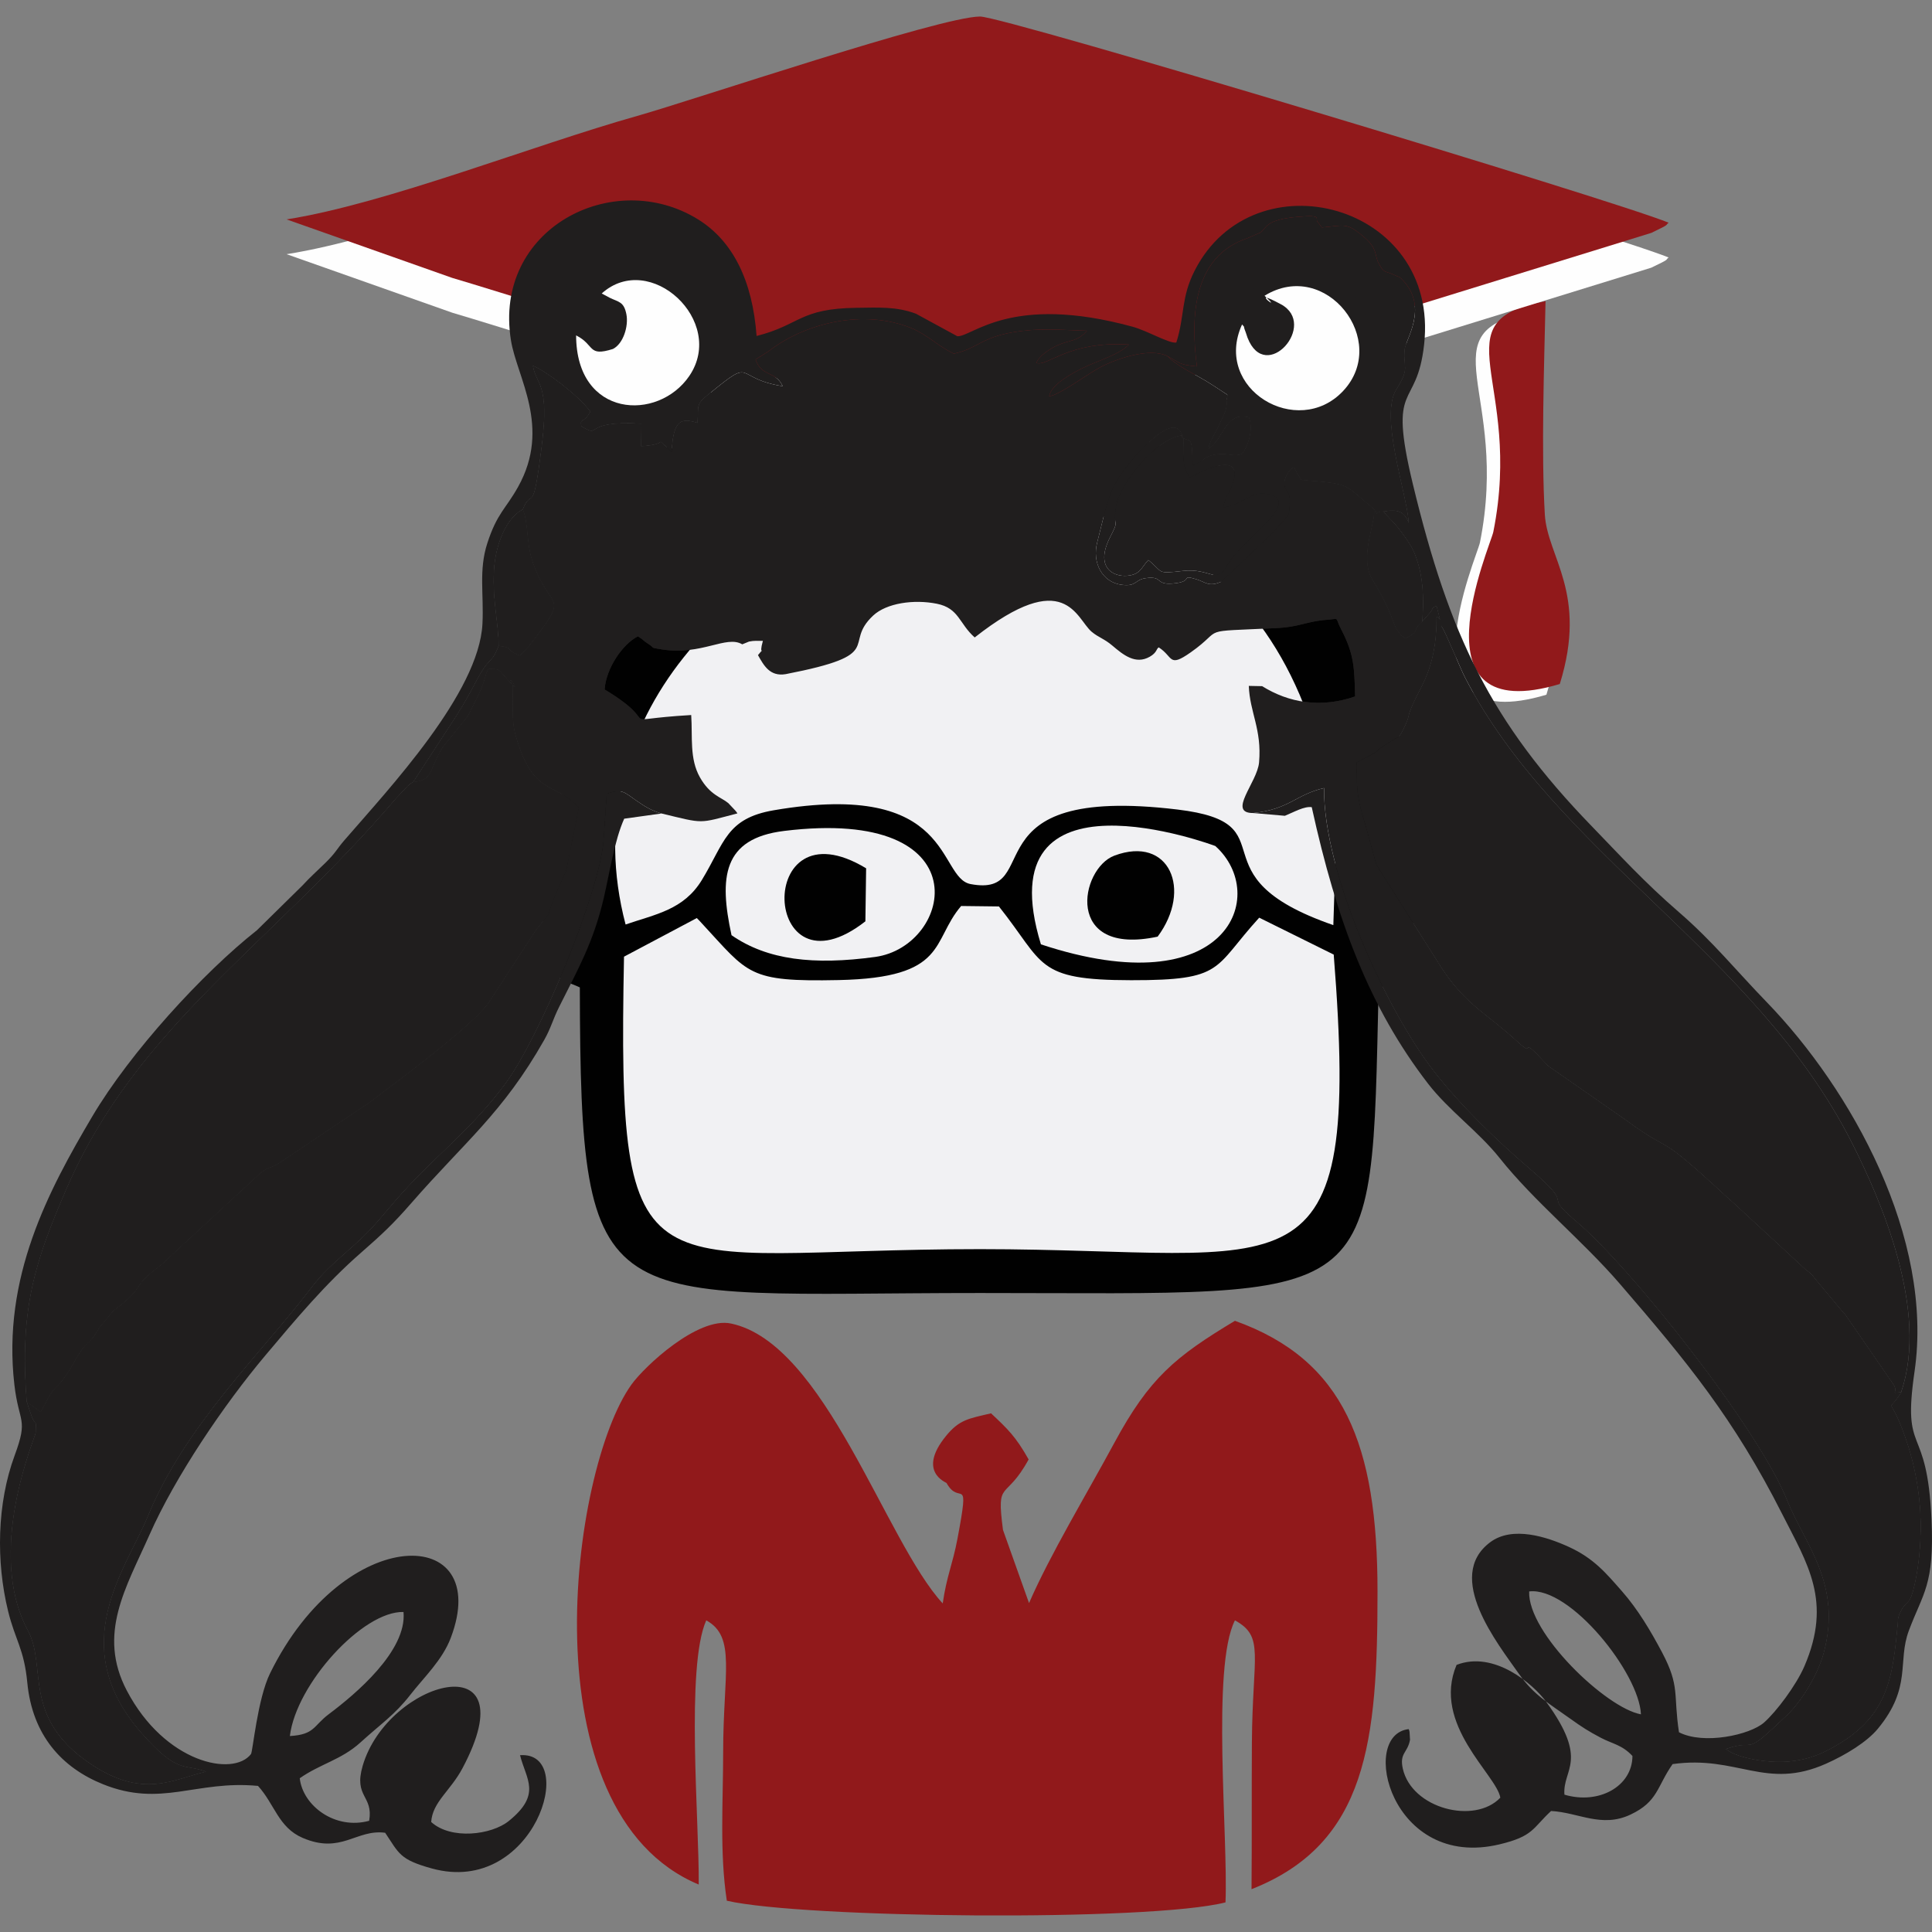 <?xml version="1.0" encoding="UTF-8"?>
<!DOCTYPE svg PUBLIC "-//W3C//DTD SVG 1.1//EN" "http://www.w3.org/Graphics/SVG/1.1/DTD/svg11.dtd">
<!-- Creator: CorelDRAW 2017 -->
<svg xmlns="http://www.w3.org/2000/svg" xml:space="preserve" width="200mm" height="200mm" version="1.1" style="shape-rendering:geometricPrecision; text-rendering:geometricPrecision; image-rendering:optimizeQuality; fill-rule:evenodd; clip-rule:evenodd"
viewBox="0 0 20000 20000"
 xmlns:xlink="http://www.w3.org/1999/xlink">
 <rect x="0" y="0" width="20000" height="20000" fill="#808080" stroke="none"/>
 <defs>
  <style type="text/css">
   <![CDATA[
    .fil5 {fill:#FEFEFE}
    .fil2 {fill:#FEFEFE}
    .fil4 {fill:#201E1E}
    .fil0 {fill:#010101}
    .fil1 {fill:#91191B}
    .fil3 {fill:#91191B}
    .fil6 {fill:#F1F1F3}
   ]]>
  </style>
 </defs>
 <g id="Capa_x0020_1">
  <path class="fil0" d="M5458.53 9051.65c202.09,221.43 157.43,971.3 381.61,1101.45 17.59,10.22 133.39,53.41 162.23,68.51 7.92,3495.08 200.02,3163.36 4142.95,3163.64 4176.8,0.3 4047.23,206.78 4126.38,-3163.64l332.33 -71.97c-223.79,-503.7 178.49,-529.63 165.36,-1282.42l-884.62 -3847.02c-878,192.4 -3344.4,-1091.29 -3944.87,-1087.13 -534.73,3.71 -2236.52,884.95 -3036.45,697.98l-1103.62 3068.59c2.27,769.32 190.82,1061.45 -341.3,1352.01z"/>
  <path class="fil1" d="M7233.23 19508.85c6.45,-645.33 -136.44,-2256.5 77.87,-2735.04 311.94,170.79 175.03,548.25 175.09,1364 0.03,509.54 -38.15,1037.9 37.81,1538.5 786,181.02 4372.09,218.33 5162.27,17.18 28.53,-680.45 -147.27,-2437.84 97.79,-2919.63 309.45,170.52 181.32,353.86 175.47,1266.16 -3.21,505.69 0.72,1011.14 -3.74,1516.89 1201.77,-473.48 1304.22,-1537.87 1304.22,-3080.58 0,-1518.2 -343.52,-2398.22 -1475.95,-2803.36 -618.12,371.12 -886.4,592.99 -1247.48,1261.67 -290.28,537.58 -665.68,1157.8 -884.04,1660.54l-269.64 -757.19c-70.81,-538.28 22.91,-286.15 265.34,-729.82 -134.16,-238.66 -217.55,-316.04 -388.89,-477.38 -235.07,54.99 -329.34,65.88 -467.25,235.39 -300.77,369.73 2.41,478.86 6.23,485.75 139.96,251.41 244.38,-121.67 113.64,575.29 -50.31,268.25 -110.95,381.42 -153.06,671.45 -593.26,-642.14 -1217.12,-2694.79 -2193.13,-2897.8 -342.89,-71.33 -893.57,443.26 -1029.68,633.08 -630.58,879.52 -1098.52,4423.05 697.13,5174.9z"/>
  <path class="fil2" d="M16008.39 7191.67c292.55,-941.13 -128.98,-1312.36 -154.91,-1754.92 -38.01,-648.01 -6.98,-1544.82 7.42,-2208.48 -1119.82,203.48 -225.97,814.81 -540.63,2388.33 -28.89,144.53 -869.16,2041.1 688.12,1575.07z"/>
  <path class="fil3" d="M16146.91 7080.86c292.55,-941.14 -128.99,-1312.36 -154.92,-1754.92 -38.01,-648.01 -6.98,-1544.82 7.43,-2208.48 -1119.83,203.48 -225.98,814.81 -540.63,2388.33 -28.9,144.53 -869.17,2041.09 688.12,1575.07z"/>
  <path class="fil4" d="M5412.78 5273.34c61.48,158.65 32.48,346.26 103.39,549.9 184.1,528.65 403.46,289.83 -39.87,864.52l-94.9 99.35c-169.13,-64.72 -48.21,-80.89 -219.04,-101.08 -77.19,203.02 -89.4,89.84 -240.1,381.22 -66.08,127.78 -122.11,221.87 -198.54,345.57l-445.79 683.35c180.4,-18.19 169.98,-98.29 255.92,-274.03 32.45,-66.34 51.44,-91.26 95.37,-144.77l212.46 -262.61c30.25,-54.53 56.94,-112.92 84.81,-168.56 30.05,-60.02 49.47,-96.48 78.74,-180.26 26.73,-76.51 22.55,-99.18 52.5,-144.27 130.01,13.79 79.25,-16.71 212.12,131.12 159.89,177.9 -54.99,-140.9 39.49,48.87 0,180.05 -12.55,363.09 24.54,496.71 181.86,655.22 401.53,481.62 658.39,761.95l-130.06 648.54c-31.8,71.86 -78.68,176.65 -109.43,248.54 -136.13,318.37 9.22,97.9 -193.56,356.98 -4.33,5.53 -10.92,13.81 -15.06,19.43l-496.51 763.1c-208.86,262.34 -916.27,782.5 -1221.96,1014.92l-881.88 591.93c-140.09,100.52 -141.85,61.51 -233.57,127.97 -5.54,4.02 -13.34,11.07 -18.67,15.38 -5.4,4.38 -12.59,12.23 -17.89,16.83l-912.88 844.75c-51.06,50.84 -61.9,61.67 -117.11,103.81 -308.08,235.13 -112.63,186.09 -473.22,459.95l-141.29 171.12c-98.95,166.46 -95.44,121.08 -177.96,221.71l-54.98 83.53c-3.89,6.78 -8.29,16.5 -12.15,23.42 -20.97,37.57 -46.3,81.77 -67.31,114.44 -160.14,248.99 -123.27,96.46 -268.35,380.38 -3.66,7.17 -20.98,40.35 -27.47,50.41l-143.52 -107.89c15.2,44.65 34.45,107.42 49.32,146.2 50.31,131.23 48.2,11.11 43.71,175.15 -1.24,45.19 -524.14,1225.01 -80.25,2049.02 199.97,371.22 -65.79,889.05 632.73,1368.83 554.04,380.54 870.07,168.72 1208.2,91.06 -230.91,-83.87 -286.79,28.69 -657.48,-388.03 -813.35,-914.33 -169.08,-1707.43 56.61,-2257.65 385.25,-939.24 1176.35,-1687.1 1695.55,-2369.19 159.42,-209.45 329.13,-328.73 527.31,-517.56 162.1,-154.46 269.92,-310.82 475.07,-529.84 338.09,-360.94 671.96,-616.26 996.79,-1052.41 361.22,-484.99 971.59,-1965.73 1021.18,-2511.92l34.01 -496.58c162.16,-60.1 187.29,-10.01 315.49,76.88 75.7,51.32 138.25,94.36 252.32,127.72 449.24,107.94 375.09,105.97 785.9,-1.07 -6.66,-11.05 -16.13,-22.66 -23.37,-30.86l-71.1 -75.3c-71.07,-60.33 -188.83,-81.61 -293.51,-266.35 -109.68,-193.56 -75.37,-415.62 -90.61,-645.62 -872.29,51.25 -237.1,132.79 -896.45,-264.43 13.82,-216.36 184.95,-469.98 344.64,-550.21 64.84,39.26 48.42,41.17 111.61,80.85 71.96,45.2 1.36,32.61 137.53,54.42 410.76,65.78 666.48,-151.11 831.11,-52.38l69.63 -28.67c59.26,-11.69 79.95,-6.32 143.93,-7.29 -48.49,173.8 31.08,46.44 -50.89,147.58 58.83,103.52 121.23,224.67 286.64,196.87 1060.03,-205.64 581.63,-302.51 905.46,-606.14 138.44,-129.82 421.39,-170.36 659.66,-122.7 230.64,46.15 229.87,206.49 391.89,348.9 943.3,-741.65 1049.63,-192.84 1211.41,-58.23 71.19,59.24 128.88,70.84 213.41,142.59 112.21,95.27 238.94,199.74 387.19,115.37 75.88,-43.16 66.62,-81.66 93.03,-96.9 152.74,97.42 99.28,214.59 330.49,51.9 368.39,-259.22 45.61,-210.23 892.26,-251.89 217.73,-10.72 289.43,-60.58 476.61,-82.22 192.93,-10.38 114.07,-47.55 189.6,96.09 137.24,261.03 135.49,404.53 144.3,693.99 -358.04,124.46 -689.26,64.17 -962.66,-106.42l-138.2 -2.75c9.74,273.5 136.22,449.37 106.25,791.81 -18.24,208.43 -333.42,525.92 -60.44,524.3 373.26,-38.39 442.23,-191.68 733.29,-258.67 -8.14,873.9 642.26,2292.31 1137.26,2929.9 281.87,363.08 653.82,719.31 996.17,1013.14 502.96,431.66 102.19,225.39 469.88,534.74 585.7,492.75 1895.27,2157.91 2190.29,2892.63 184.76,460.11 571.41,865.66 380.5,1580.47 -63.67,238.39 -239.51,512.28 -374.45,641.13 -490.11,467.99 -291.31,235.7 -638.94,356.09 117.96,94.19 426.85,144.76 632.6,129.34 233.47,-17.5 393.96,-92.46 572.3,-205.83 487.73,-310.06 522.11,-708.62 572.56,-1221.07 5.73,-58.17 -3.5,-39.09 15.57,-96.95l23.84 -48.63c63.11,-108.47 85.37,-41.08 134.53,-256.83 51.82,-227.39 72.5,-505.13 59.52,-746.29 -12.14,-225.68 -56.86,-474.94 -124.07,-685.2 -195.87,-612.69 -236.06,-294.08 -73.95,-561.72 -127.27,11.84 -24.15,9.94 -77.34,-76.84l-502.08 -727.68c-4.52,-5.03 -12.54,-11.94 -17.08,-16.87l-293.85 -352.05c-42.08,-55.7 -42.31,-53.55 -93.71,-91.85l-744.72 -687.88c-4.99,-4.55 -13.06,-11.52 -18.01,-16.02 -7.38,-6.7 -28.56,-24.77 -35.84,-31.52 -810.34,-750.9 -528.9,-420.45 -1080.32,-825.82l-790.12 -550.11c-4.95,-4.88 -12.26,-12.67 -16.95,-17.72 -320.65,-345.56 -87.08,-36.07 -302.9,-235.36 -308.61,-284.96 -534.47,-379.23 -784.84,-762.44l-652.66 -1032.31c-38.39,-74.85 3.65,38.81 -35.37,-81.03l-92.36 -339.75c-94.69,-309.65 -98.34,-356.01 -98.34,-674.67l186.55 -99.28c107.3,-87.77 41.23,-38.65 163.19,-117.31 91.66,-59.1 87.79,-30.28 148.65,-159.57 74.73,-158.8 -11.5,-53.4 170.11,-403.61 125.69,-242.37 158.22,-476.07 158.22,-730.62 59.94,26.39 54.84,79.62 55.62,107.7l-55.44 -215.88c-57.49,20.8 -30.43,27.49 -65.01,68.06l-83.24 93.5c-112.32,92.13 -12.38,95.05 -175.25,172.36 -41.65,-35.08 -28.29,-8.61 -78.14,-78.66 -59.57,-83.73 -47.89,-179.95 -260.97,-527.88 -148.64,-242.71 50.84,-623.4 12.47,-734.19 -326.1,-267.13 -218,-254.37 -751.51,-299.72 -31.74,-64.7 -29.89,-36.65 -72.06,-131.82 -59.42,21.32 -105.81,127.17 -102.03,173.8 8.74,107.5 85.51,37.19 45.93,316.23 -56.77,73.73 -105.35,114.85 -161.45,186.11l-536.96 509.64c-130.19,57.79 -162.68,3.35 -257.94,-25.2 -167.14,-50.09 -31.89,16.58 -209.71,40.3 -233.19,31.1 -118.99,-79.6 -316.77,-51.31 -113.95,16.3 -88.72,88.65 -247.57,68.11 -197.8,-25.56 -308.9,-226.39 -251.31,-442.58 43.1,-161.76 83.23,-370.58 151.75,-535.67 74.39,-179.25 303.16,-444.56 474.68,-574.02 211.65,-159.74 239.94,-17.29 253.58,5.1 -6.81,32.25 -9.44,16.12 13.87,29.33 64.89,45.45 89.68,-42.25 92.39,281.41 124.93,-42.64 109.84,-91.08 233.17,-111.12 145.36,-23.63 181.26,30.2 282.04,-8.94 61.8,-86.1 115.57,-250.81 69.05,-375.73 -247.87,-68.81 -261.45,231.18 -420.77,324.77 24.7,-106.72 60.8,-138.23 108.84,-242.5 66.2,-143.72 83.92,-146.54 87.04,-317.94 -106.06,-67.31 -167.6,-114.81 -305.29,-190.77 -101.8,-56.16 -238.89,-128.39 -313.27,-207.78 -184.43,-93.67 -527.02,26.58 -692.56,112.45 -131.19,68.06 -430.35,293.57 -532.72,301.76 22.3,-125.05 244.85,-240.38 352.61,-294.13 135.82,-67.76 378.82,-137 471.66,-240.11 -627.12,-39.47 -838.44,230.55 -957.34,190.12 28.13,-72.93 143.43,-148.77 215.87,-181.24 132.04,-59.19 214.7,-39.5 307.99,-152.32 -307.14,-8.8 -491.82,-31.35 -774.91,17.45 -320.14,55.19 -369.18,172.13 -602.38,219.78 -158.27,-72.06 -275.57,-199.38 -450.63,-268.61 -481.73,-190.51 -1068.9,-54.83 -1449.71,230.15 -6.44,4.83 -14.97,11.39 -21.59,16.07l-130.55 82.76c58.93,180.7 205.95,114.24 280.95,276.74 -520.78,-83.08 -283.64,-311.24 -755.32,73.78 -137.6,112.32 -118.44,105.37 -125.33,306.82 -164.34,-48.75 -251.75,-46.48 -268.65,301.49l-50.14 -49.02c-134.7,-108.38 41.68,-29.41 -267.65,-11.31l3.65 -233.53c-635.78,-36 -397.97,159.69 -621.85,27.63 -17.88,-94.32 21.8,-22.56 92.71,-153.18 -128.9,-174.53 -464.08,-420.51 -592.42,-473.5 33.74,204.4 173.2,169.43 91.41,826.86 -95.83,770.28 -98.35,413.85 -196.51,659.29z"/>
  <path class="fil4" d="M4277.93 8096.17c-31.66,18.63 -16.25,6.45 -56.61,40.86l-120.59 128.2c-1281.74,1504.44 -2674.62,2351.31 -3404.76,4025.89 -334.89,768.07 -494.08,1260.63 -418.53,2218.45l143.52 107.89c6.49,-10.06 23.81,-43.24 27.47,-50.41 145.08,-283.92 108.21,-131.39 268.35,-380.38 21.01,-32.67 46.34,-76.87 67.31,-114.44 3.86,-6.92 8.26,-16.64 12.15,-23.42l54.98 -83.53c82.52,-100.63 79.01,-55.25 177.96,-221.71l141.29 -171.12c360.59,-273.86 165.14,-224.82 473.22,-459.95 55.21,-42.14 66.05,-52.97 117.11,-103.81l912.88 -844.75c5.3,-4.6 12.49,-12.45 17.89,-16.83 5.33,-4.31 13.13,-11.36 18.67,-15.38 91.72,-66.46 93.48,-27.45 233.57,-127.97l881.88 -591.93c305.69,-232.42 1013.1,-752.58 1221.96,-1014.92l496.51 -763.1c4.14,-5.62 10.73,-13.9 15.06,-19.43 202.78,-259.08 57.43,-38.61 193.56,-356.98 30.75,-71.89 77.63,-176.68 109.43,-248.54l130.06 -648.54c-256.86,-280.33 -476.53,-106.73 -658.39,-761.95 -37.09,-133.62 -24.54,-316.66 -24.54,-496.71 -94.48,-189.77 120.4,129.03 -39.49,-48.87 -132.87,-147.83 -82.11,-117.33 -212.12,-131.12 -29.95,45.09 -25.77,67.76 -52.5,144.27 -29.27,83.78 -48.69,120.24 -78.74,180.26 -27.87,55.64 -54.56,114.03 -84.81,168.56l-212.46 262.61c-43.93,53.51 -62.92,78.43 -95.37,144.77 -85.94,175.74 -75.52,255.84 -255.92,274.03z"/>
  <path class="fil4" d="M2911.31 18135.38c-20.98,-456.89 244.3,-792.01 464.02,-1030.98 241.13,-262.28 387.85,-403.24 697.46,-544.48 187.4,-85.48 64.24,31.54 152.29,-108.24 -23.64,-53.35 23.91,-183.49 -353.31,-105.31 -307.25,63.68 -519.08,356.3 -700.74,589.29 -327.61,420.17 -456.03,626.62 -403.88,1322.24l-282.63 79.47 341.6 36.96c9.85,239.87 237.08,586.18 537.71,586.71 -173.05,-225.69 -328.84,-204.4 -377.23,-629.55 521.38,-253.58 819.52,-369.86 1212.44,-868.49 166.24,-210.97 320.91,-408 387.83,-644.71 109.18,-386.26 -7.05,-604 -407.57,-593.11 118.89,278.08 226.09,198.76 80.78,619.57 -63.56,184.07 -201.65,427.5 -306.28,551.73 -106.18,126.07 -293.27,289.44 -451.73,413.51 -171.37,134.17 -302.84,293.85 -590.76,325.39z"/>
  <path class="fil4" d="M17395.56 18142.25c-46.41,-97.87 -69.99,-49.53 -169.95,-144.22 88.68,-579.11 -91.05,-873.24 -374,-1265.35 -183.43,-254.19 -567.5,-786.56 -1065.82,-589.97 19.54,201.76 -20.22,125.98 201.33,202.48 422.13,145.77 1126.88,936.4 1120.68,1583.64 -297.33,-39.54 -812.98,-513.2 -995.96,-705.31 -135.38,-142.13 -251.98,-333.5 -335.75,-530.67 -168,-395.38 -69.2,-371.04 -10.45,-697.55 -848.24,52.59 -172.56,1289.61 782.68,1870.04 306.25,186.08 465.33,283.55 847.24,276.91z"/>
  <path class="fil4" d="M5162.36 6686.03c170.83,20.19 49.91,36.36 219.04,101.08l94.9 -99.35c443.33,-574.69 223.97,-335.87 39.87,-864.52 -70.91,-203.64 -41.91,-391.25 -103.39,-549.9 -175.95,93.4 -271.28,359.18 -293.22,570.37 -33.59,323.31 44.61,604.36 42.8,842.32z"/>
  <path class="fil4" d="M14722.38 6435.81c19.73,-252.66 7.73,-487.28 -75.17,-694.92 -33.37,-83.61 -76.97,-145.95 -134.49,-224.28 -27.3,-37.16 -45.97,-60.82 -79.31,-98.08 -33.79,-37.76 -19.78,-19.61 -54.48,-57.81 -64.07,-70.54 -8.39,-3.53 -58.39,-66.63 -107.14,2.51 -33.57,66.16 -100.05,-26.65 38.37,110.79 -161.11,491.48 -12.47,734.19 213.08,347.93 201.4,444.15 260.97,527.88 49.85,70.05 36.49,43.58 78.14,78.66 162.87,-77.31 62.93,-80.23 175.25,-172.36z"/>
  <path class="fil4" d="M4627.42 17788.72c-233.09,49.66 -911.89,635.02 -649.48,897.38 138.99,138.95 435.89,-193.4 472.69,-250.58 75.89,-117.92 183.23,-496.43 176.79,-646.8z"/>
  <path class="fil4" d="M16015.16 18488.13c219.18,-374.74 -415.58,-908.66 -602.52,-914.21 -41.26,241.54 188.16,909.66 602.52,914.21z"/>
  <path class="fil4" d="M12086.19 3687.14c74.38,79.39 211.47,151.62 313.27,207.78 137.69,75.96 199.23,123.46 305.29,190.77 -3.12,171.4 -20.84,174.22 -87.04,317.94 -48.04,104.27 -84.14,135.78 -108.84,242.5 159.32,-93.59 172.9,-393.58 420.77,-324.77 46.52,124.92 -7.25,289.63 -69.05,375.73 -100.78,39.14 -136.68,-14.69 -282.04,8.94 -123.33,20.04 -108.24,68.48 -233.17,111.12 -2.71,-323.66 -27.5,-235.96 -92.39,-281.41 -2.72,152.26 -23.97,295.67 65.61,406.97 1.25,-0.26 614.95,-349.99 428.03,101.27 -52.93,127.76 -47.13,56.55 -84.25,210.8 212.65,-35.76 279.79,-167.49 442.98,-142.77 412.67,62.5 -255.71,479.12 -394.99,730.91 -121.36,219.38 -172.46,34.36 -464.01,67.24 -283.04,31.91 -197.72,16.67 -359.09,-112.64 -71.9,75.15 -79.67,150.39 -218.43,162.59 -146.64,12.9 -338.54,-86.93 -174.84,-403.59 100.69,-194.75 21.93,-75.54 60.03,-319.29 35.63,-227.93 417.09,-701.61 685.09,-730.82 -13.64,-22.39 -41.93,-164.84 -253.58,-5.1 -171.52,129.46 -400.29,394.77 -474.68,574.02 -68.52,165.09 -108.65,373.91 -151.75,535.67 -57.59,216.19 53.51,417.02 251.31,442.58 158.85,20.54 133.62,-51.81 247.57,-68.11 197.78,-28.29 83.58,82.41 316.77,51.31 177.82,-23.72 42.57,-90.39 209.71,-40.3 95.26,28.55 127.75,82.99 257.94,25.2l536.96 -509.64c56.1,-71.26 104.68,-112.38 161.45,-186.11 39.58,-279.04 -37.19,-208.73 -45.93,-316.23 -3.78,-46.63 42.61,-152.48 102.03,-173.8 42.17,95.17 40.32,67.12 72.06,131.82 533.51,45.35 425.41,32.59 751.51,299.72 66.48,92.81 -7.09,29.16 100.05,26.65 150.89,-25.23 217.28,-1.61 262.71,117.56 -28.46,-334.95 -304.35,-1104 -128.35,-1382.97 146.21,-231.74 65.2,-219.01 84.95,-411.28 10.4,-101.31 245.12,-425.98 -9.63,-707.83 -51.72,-57.2 -43.2,-37.32 -79.5,-55.27 -123.01,-60.78 -118.21,-15.58 -178.66,-128.7 -45.66,-85.46 -6.97,-146.08 -148.71,-268.75 -184.76,-159.89 -204.76,-123 -438.88,-102.3l-41.06 -53.18c-39.44,-36.46 60.35,-79.24 -200.36,-57.51 -348.27,29.03 -327.93,113.58 -393.98,163l-136.33 59.41c-560.91,186.85 -590.8,804.19 -522.43,1326.74 -190.42,-18.97 -161.05,-30.55 -304.12,-105.87z"/>
  <path class="fil4" d="M7705.58 4857.07l-417.68 -120.85c-140.36,120.58 -125.7,81.84 -135.61,322.73 -241.47,-23.08 -277.78,-53.19 -451.38,100.78 16.34,204.48 306.52,460.46 460.38,589.2 139.39,116.64 76.57,152.47 175.16,220.01 98.4,67.4 185.16,22.49 266.4,-1.55 70.99,-21 -53.33,-46.92 141.31,-20.56 48.32,6.55 104.38,37.8 136.18,44.45 161.57,33.83 140.41,-30.48 301.47,-21.88 144.13,7.7 142.95,48.49 362.67,27.8 216.64,-269.94 103.17,-188.89 15.38,-684.69 -42.53,-240.18 -480.45,-864.49 -780.89,-845.04 -98.53,186.92 -62.51,108.46 -73.39,389.6z"/>
  <path class="fil4" d="M12252.99 4535.74c-23.31,-13.21 -20.68,2.92 -13.87,-29.33 -268,29.21 -649.46,502.89 -685.09,730.82 -38.1,243.75 40.66,124.54 -60.03,319.29 -163.7,316.66 28.2,416.49 174.84,403.59 138.76,-12.2 146.53,-87.44 218.43,-162.59 161.37,129.31 76.05,144.55 359.09,112.64 291.55,-32.88 342.65,152.14 464.01,-67.24 139.28,-251.79 807.66,-668.41 394.99,-730.91 -163.19,-24.72 -230.33,107.01 -442.98,142.77 37.12,-154.25 31.32,-83.04 84.25,-210.8 186.92,-451.26 -426.78,-101.53 -428.03,-101.27 -89.58,-111.3 -68.33,-254.71 -65.61,-406.97z"/>
  <path class="fil5" d="M13254.6 2858.37c-981.02,279.08 -601.26,1704.44 389.67,1480.12 979.37,-221.69 591.57,-1759.27 -389.67,-1480.12z"/>
  <path class="fil5" d="M6229.07 3038l81.91 44.06c93.18,45.79 147.82,38.97 173.6,172.09 23.48,121.24 -31.28,303.87 -139.65,358.51 -265.11,83.58 -183.24,-41.56 -380.94,-140.58 1.24,855.54 848.18,895.67 1171.88,419.5 385.41,-566.93 -408.44,-1301.67 -906.8,-853.58z"/>
  <path class="fil5" d="M13090.4 3061.57c217.54,200.11 -192.42,-106.58 169.62,88.27 388.19,208.94 -156.75,831.76 -345.69,346.03 -4.15,-10.66 -14.41,-44.98 -18.63,-55.6 -37.81,-95.21 4.58,-29.59 -37.94,-81.51 -304.76,669.43 575.09,1188.73 1045.44,689.41 488.45,-518.53 -176.95,-1378.97 -812.8,-986.6z"/>
  <path class="fil5" d="M6237.57 2815.61c81.85,-108.01 309.88,-114.36 439.91,-113.37 200.34,1.54 372.89,147.72 533.79,266.24 259.07,190.82 127.1,402.95 254.89,613.43 106.69,-69.53 45.06,9.58 107.9,-153.4 92.91,-240.95 70.38,-475.17 -67.92,-686.91 -249.57,-382.06 -360.13,-267.72 -613.55,-458.57 -260.32,-196.03 -433.88,-32.76 -609.51,-11.04 -128.81,15.93 -99.71,-31.31 -247.45,28.26 -335.83,135.41 -293.95,438.7 -154.17,700.13 214.22,-42.38 149.12,-150.23 356.11,-184.77z"/>
  <line class="fil5" x1="6237.57" y1="2815.61" x2="6237.57" y2= "2815.61" />
  <path class="fil5" d="M2967.03 2631.32l1714.75 605.79c934.68,275.73 5085.36,1611.66 5462.93,1606.37 422.56,-5.9 2989.35,-849.55 3586.5,-1033.77l3362.79 -1038.57c209.05,-99.51 137.8,-74.19 179.69,-105.61 -547.03,-227.25 -6878.9,-2134.71 -7127.82,-2134.32 -411.53,0.67 -2959.68,862.52 -3548.52,1028.65 -1091.04,307.84 -2598.87,908.4 -3630.32,1071.46z"/>
  <path class="fil1" d="M2967.03 2271.18l1714.75 605.78c934.68,275.73 5085.36,1611.67 5462.93,1606.38 422.56,-5.9 2989.35,-849.55 3586.5,-1033.78l3362.79 -1038.57c209.05,-99.51 137.8,-74.19 179.69,-105.6 -547.03,-227.25 -6878.9,-2134.71 -7127.82,-2134.32 -411.53,0.66 -2959.68,862.51 -3548.52,1028.65 -1091.04,307.84 -2598.87,908.39 -3630.32,1071.46z"/>
  <path class="fil6" d="M7213.39 9503.63l-753.75 399.89c-70.48,3657.7 181.71,3027.64 3685.68,3027.64 3253.78,0 3953.21,619.28 3661.38,-3049.27l-771.29 -382.06c-480.26,525.42 -354.43,648.59 -1326.77,647.34 -993.77,-1.3 -891.35,-165.19 -1367.85,-763.64l-390.95 -4.68c-312.05,364.38 -132.36,743.17 -1267.67,766.88 -941.67,19.67 -929.56,-61.72 -1416.33,-586.75 -11.34,-12.22 -34.02,-37.85 -52.45,-55.35z"/>
  <path class="fil6" d="M10775.57 9775.92c1937.68,640.72 2369.44,-512.15 1805.34,-1018.1 -0.22,-0.19 -2392.21,-899.86 -1805.34,1018.1z"/>
  <path class="fil6" d="M7572.65 9681.04c372.17,258.47 852.82,311.74 1486.25,225.31 804.34,-109.73 1120.58,-1557.73 -941.91,-1304.55 -637.2,78.23 -673.94,481.57 -544.34,1079.24z"/>
  <path class="fil0" d="M11983.9 9696.05c361.34,-485.5 121.48,-1050.67 -447.15,-838.94 -358.62,133.53 -525.09,1047.6 447.15,838.94z"/>
  <path class="fil0" d="M8958.48 9537.51l7.59 -548.86c-1166.09,-705.41 -1084.17,1390.32 -7.59,548.86z"/>
  <path class="fil6" d="M6476.1 9570.42c310.11,-106.96 601.05,-150.71 790.1,-461.51 234.78,-386.08 251.46,-636.54 743.22,-720.95 1877.7,-322.25 1689.9,698.31 2038.16,764 786.42,148.32 -60.34,-1036.38 2142.74,-771.57 1189.31,142.95 121.65,680.15 1612.34,1196.4l25.81 -803.45c-535.17,-6046.78 -8471.26,-3448.48 -7352.37,797.08z"/>
  <path class="fil4" d="M5412.78 5273.34c61.48,158.65 32.48,346.26 103.39,549.9 184.1,528.65 403.46,289.83 -39.87,864.52l-94.9 99.35c-169.13,-64.72 -48.21,-80.89 -219.04,-101.08 -77.19,203.02 -89.4,89.84 -240.1,381.22 -66.08,127.78 -122.11,221.87 -198.54,345.57l-445.79 683.35c180.4,-18.19 169.98,-98.29 255.92,-274.03 32.45,-66.34 51.44,-91.26 95.37,-144.77l212.46 -262.61c30.25,-54.53 56.94,-112.92 84.81,-168.56 30.05,-60.02 49.47,-96.48 78.74,-180.26 26.73,-76.51 22.55,-99.18 52.5,-144.27 130.01,13.79 79.25,-16.71 212.12,131.12 159.89,177.9 -54.99,-140.9 39.49,48.87 0,180.05 -12.55,363.09 24.54,496.71 181.86,655.22 401.53,481.62 658.39,761.95l-130.06 648.54c-31.8,71.86 -78.68,176.65 -109.43,248.54 -136.13,318.37 9.22,97.9 -193.56,356.98 -4.33,5.53 -10.92,13.81 -15.06,19.43l-496.51 763.1c-208.86,262.34 -916.27,782.5 -1221.96,1014.92l-881.88 591.93c-140.09,100.52 -141.85,61.51 -233.57,127.97 -5.54,4.02 -13.34,11.07 -18.67,15.38 -5.4,4.38 -12.59,12.23 -17.89,16.83l-912.88 844.75c-51.06,50.84 -61.9,61.67 -117.11,103.81 -308.08,235.13 -112.63,186.09 -473.22,459.95l-141.29 171.12c-98.95,166.46 -95.44,121.08 -177.96,221.71l-54.98 83.53c-3.89,6.78 -8.29,16.5 -12.15,23.42 -20.97,37.57 -46.3,81.77 -67.31,114.44 -160.14,248.99 -123.27,96.46 -268.35,380.38 -3.66,7.17 -20.98,40.35 -27.47,50.41l-143.52 -107.89c15.2,44.65 34.45,107.42 49.32,146.2 50.31,131.23 48.2,11.11 43.71,175.15 -1.24,45.19 -524.14,1225.01 -80.25,2049.02 199.97,371.22 -65.79,889.05 632.73,1368.83 554.04,380.54 870.07,168.72 1208.2,91.06 -230.91,-83.87 -286.79,28.69 -657.48,-388.03 -813.35,-914.33 -169.08,-1707.43 56.61,-2257.65 385.25,-939.24 1176.35,-1687.1 1695.55,-2369.19 159.42,-209.45 329.13,-328.73 527.31,-517.56 162.1,-154.46 269.92,-310.82 475.07,-529.84 338.09,-360.94 671.96,-616.26 996.79,-1052.41 361.22,-484.99 971.59,-1965.73 1021.18,-2511.92l34.01 -496.58c162.16,-60.1 187.29,-10.01 315.49,76.88 75.7,51.32 138.25,94.36 252.32,127.72 449.24,107.94 375.09,105.97 785.9,-1.07 -6.66,-11.05 -16.13,-22.66 -23.37,-30.86l-71.1 -75.3c-71.07,-60.33 -188.83,-81.61 -293.51,-266.35 -109.68,-193.56 -75.37,-415.62 -90.61,-645.62 -872.29,51.25 -237.1,132.79 -896.45,-264.43 13.82,-216.36 184.95,-469.98 344.64,-550.21 64.84,39.26 48.42,41.17 111.61,80.85 71.96,45.2 1.36,32.61 137.53,54.42 410.76,65.78 666.48,-151.11 831.11,-52.38l69.63 -28.67c59.26,-11.69 79.95,-6.32 143.93,-7.29 -48.49,173.8 31.08,46.44 -50.89,147.58 58.83,103.52 121.23,224.67 286.64,196.87 1060.03,-205.64 581.63,-302.51 905.46,-606.14 138.44,-129.82 421.39,-170.36 659.66,-122.7 230.64,46.15 229.87,206.49 391.89,348.9 943.3,-741.65 1049.63,-192.84 1211.41,-58.23 71.19,59.24 128.88,70.84 213.41,142.59 112.21,95.27 238.94,199.74 387.19,115.37 75.88,-43.16 66.62,-81.66 93.03,-96.9 152.74,97.42 99.28,214.59 330.49,51.9 368.39,-259.22 45.61,-210.23 892.26,-251.89 217.73,-10.72 289.43,-60.58 476.61,-82.22 192.93,-10.38 114.07,-47.55 189.6,96.09 137.24,261.03 135.49,404.53 144.3,693.99 -358.04,124.46 -689.26,64.17 -962.66,-106.42l-138.2 -2.75c9.74,273.5 136.22,449.37 106.25,791.81 -18.24,208.43 -333.42,525.92 -60.44,524.3 373.26,-38.39 442.23,-191.68 733.29,-258.67 -8.14,873.9 642.26,2292.31 1137.26,2929.9 281.87,363.08 653.82,719.31 996.17,1013.14 502.96,431.66 102.19,225.39 469.88,534.74 585.7,492.75 1895.27,2157.91 2190.29,2892.63 184.76,460.11 571.41,865.66 380.5,1580.47 -63.67,238.39 -239.51,512.28 -374.45,641.13 -490.11,467.99 -291.31,235.7 -638.94,356.09 117.96,94.19 426.85,144.76 632.6,129.34 233.47,-17.5 393.96,-92.46 572.3,-205.83 487.73,-310.06 522.11,-708.62 572.56,-1221.07 5.73,-58.17 -3.5,-39.09 15.57,-96.95l23.84 -48.63c63.11,-108.47 85.37,-41.08 134.53,-256.83 51.82,-227.39 72.5,-505.13 59.52,-746.29 -12.14,-225.68 -56.86,-474.94 -124.07,-685.2 -195.87,-612.69 -236.06,-294.08 -73.95,-561.72 -127.27,11.84 -24.15,9.94 -77.34,-76.84l-502.08 -727.68c-4.52,-5.03 -12.54,-11.94 -17.08,-16.87l-293.85 -352.05c-42.08,-55.7 -42.31,-53.55 -93.71,-91.85l-744.72 -687.88c-4.99,-4.55 -13.06,-11.52 -18.01,-16.02 -7.38,-6.7 -28.56,-24.77 -35.84,-31.52 -810.34,-750.9 -528.9,-420.45 -1080.32,-825.82l-790.12 -550.11c-4.95,-4.88 -12.26,-12.67 -16.95,-17.72 -320.65,-345.56 -87.08,-36.07 -302.9,-235.36 -308.61,-284.96 -534.47,-379.23 -784.84,-762.44l-652.66 -1032.31c-38.39,-74.85 3.65,38.81 -35.37,-81.03l-92.36 -339.75c-94.69,-309.65 -98.34,-356.01 -98.34,-674.67l186.55 -99.28c107.3,-87.77 41.23,-38.65 163.19,-117.31 91.66,-59.1 87.79,-30.28 148.65,-159.57 74.73,-158.8 -11.5,-53.4 170.11,-403.61 125.69,-242.37 158.22,-476.07 158.22,-730.62 59.94,26.39 54.84,79.62 55.62,107.7l-55.44 -215.88c-57.49,20.8 -30.43,27.49 -65.01,68.06l-83.24 93.5c-112.32,92.13 -12.38,95.05 -175.25,172.36 -41.65,-35.08 -28.29,-8.61 -78.14,-78.66 -59.57,-83.73 -47.89,-179.95 -260.97,-527.88 -148.64,-242.71 50.84,-623.4 12.47,-734.19 -326.1,-267.13 -218,-254.37 -751.51,-299.72 -31.74,-64.7 -29.89,-36.65 -72.06,-131.82 -59.42,21.32 -105.81,127.17 -102.03,173.8 8.74,107.5 85.51,37.19 45.93,316.23 -56.77,73.73 -105.35,114.85 -161.45,186.11l-536.96 509.64c-130.19,57.79 -162.68,3.35 -257.94,-25.2 -167.14,-50.09 -31.89,16.58 -209.71,40.3 -233.19,31.1 -118.99,-79.6 -316.77,-51.31 -113.95,16.3 -88.72,88.65 -247.57,68.11 -197.8,-25.56 -308.9,-226.39 -251.31,-442.58 43.1,-161.76 83.23,-370.58 151.75,-535.67 74.39,-179.25 303.16,-444.56 474.68,-574.02 211.65,-159.74 239.94,-17.29 253.58,5.1 -6.81,32.25 -9.44,16.12 13.87,29.33 64.89,45.45 89.68,-42.25 92.39,281.41 124.93,-42.64 109.84,-91.08 233.17,-111.12 145.36,-23.63 181.26,30.2 282.04,-8.94 61.8,-86.1 115.57,-250.81 69.05,-375.73 -247.87,-68.81 -261.45,231.18 -420.77,324.77 24.7,-106.72 60.8,-138.23 108.84,-242.5 66.2,-143.72 83.92,-146.54 87.04,-317.94 -106.06,-67.31 -167.6,-114.81 -305.29,-190.77 -101.8,-56.16 -238.89,-128.39 -313.27,-207.78 -184.43,-93.67 -527.02,26.58 -692.56,112.45 -131.19,68.06 -430.35,293.57 -532.72,301.76 22.3,-125.05 244.85,-240.38 352.61,-294.13 135.82,-67.76 378.82,-137 471.66,-240.11 -627.12,-39.47 -838.44,230.55 -957.34,190.12 28.13,-72.93 143.43,-148.77 215.87,-181.24 132.04,-59.19 214.7,-39.5 307.99,-152.32 -307.14,-8.8 -491.82,-31.35 -774.91,17.45 -320.14,55.19 -369.18,172.13 -602.38,219.78 -158.27,-72.06 -275.57,-199.38 -450.63,-268.61 -481.73,-190.51 -1068.9,-54.83 -1449.71,230.15 -6.44,4.83 -14.97,11.39 -21.59,16.07l-130.55 82.76c58.93,180.7 205.95,114.24 280.95,276.74 -520.78,-83.08 -283.64,-311.24 -755.32,73.78 -137.6,112.32 -118.44,105.37 -125.33,306.82 -164.34,-48.75 -251.75,-46.48 -268.65,301.49l-50.14 -49.02c-134.7,-108.38 41.68,-29.41 -267.65,-11.31l3.65 -233.53c-635.78,-36 -397.97,159.69 -621.85,27.63 -17.88,-94.32 21.8,-22.56 92.71,-153.18 -128.9,-174.53 -464.08,-420.51 -592.42,-473.5 33.74,204.4 173.2,169.43 91.41,826.86 -95.83,770.28 -98.35,413.85 -196.51,659.29z"/>
  <path class="fil4" d="M6848 8421.25c-114.07,-33.36 -176.62,-76.4 -252.32,-127.72 -128.19,-86.89 -153.34,-136.99 -315.49,-76.87l-34 496.56c-49.6,546.21 -659.97,2026.93 -1021.19,2511.93 -324.83,436.14 -658.71,691.47 -996.79,1052.4 -205.15,219.03 -312.98,375.4 -475.08,529.85 -198.17,188.84 -367.87,308.11 -527.3,517.56 -519.19,682.09 -1310.3,1429.95 -1695.55,2369.18 -225.69,550.24 -869.96,1343.34 -56.62,2257.66 370.7,416.72 426.58,304.16 657.49,388.03 -338.12,77.66 -654.15,289.47 -1208.19,-91.06 -698.53,-479.79 -432.77,-997.61 -632.74,-1368.83 -443.9,-824.01 79.01,-2003.84 80.24,-2049.01 4.51,-164.06 6.62,-43.93 -43.71,-175.17 -14.86,-38.77 -34.1,-101.54 -49.31,-146.18 -75.54,-957.82 83.65,-1450.39 418.53,-2218.46 730.14,-1674.58 2123.02,-2521.45 3404.76,-4025.9l120.59 -128.19c40.36,-34.41 24.95,-22.23 56.61,-40.86l445.8 -683.35c76.42,-123.7 132.46,-217.79 198.54,-345.56 150.69,-291.39 162.89,-178.21 240.09,-381.24 1.8,-237.95 -76.39,-519 -42.8,-842.31 21.94,-211.19 117.26,-476.98 293.22,-570.36 98.15,-245.45 100.68,110.99 196.5,-659.3 81.8,-657.43 -57.67,-622.45 -91.41,-826.86 128.35,53 463.53,298.96 592.44,473.51 -70.91,130.6 -110.59,58.86 -92.71,153.18 223.88,132.06 -13.93,-63.65 621.83,-27.64l-3.63 233.53c309.32,-18.09 132.94,-97.07 267.64,11.31l50.15 49.02c16.89,-347.97 104.31,-350.25 268.64,-301.49 6.89,-201.45 -12.27,-194.49 125.33,-306.82 471.68,-385.03 234.54,-156.86 755.33,-73.78 -75.02,-162.5 -222.03,-96.04 -280.96,-276.74l130.55 -82.76c6.62,-4.68 15.15,-11.23 21.59,-16.06 380.81,-284.98 967.97,-420.66 1449.71,-230.15 175.07,69.22 292.35,196.54 450.63,268.61 233.2,-47.66 282.23,-164.59 602.37,-219.79 283.11,-48.81 467.77,-26.26 774.92,-17.44 -93.29,112.82 -175.94,93.12 -307.99,152.31 -72.44,32.47 -187.74,108.3 -215.87,181.23 118.9,40.44 330.23,-229.58 957.34,-190.1 -92.84,103.09 -335.84,172.33 -471.67,240.09 -107.75,53.76 -330.3,169.09 -352.6,294.15 102.38,-8.19 401.53,-233.7 532.72,-301.76 165.55,-85.88 508.12,-206.14 692.56,-112.47 143.07,75.33 113.7,86.91 304.12,105.88 -68.37,-522.54 -38.47,-1139.89 522.44,-1326.73l136.31 -59.42c66.05,-49.42 45.72,-133.97 394,-163 260.7,-21.72 160.91,21.06 200.34,57.52l41.08 53.17c234.11,-20.69 254.12,-57.6 438.87,102.3 141.73,122.67 103.05,183.29 148.71,268.75 60.45,113.12 55.64,67.92 178.65,128.71 36.31,17.95 27.79,-1.94 79.51,55.27 254.76,281.84 20.03,606.52 9.62,707.82 -19.74,192.26 61.27,179.53 -84.94,411.29 -176,278.97 99.88,1048 128.35,1382.96 -45.43,-119.17 -111.83,-142.79 -262.72,-117.56 50.02,63.09 -5.67,-3.91 58.39,66.63 34.71,38.19 20.7,20.05 54.5,57.81 33.33,37.25 52,60.92 79.3,98.09 57.52,78.31 101.12,140.67 134.49,224.27 82.9,207.65 94.89,442.27 75.17,694.91l83.25 -93.48c34.57,-40.58 7.51,-47.27 65,-68.08l55.43 215.89c37.2,48.65 186.29,419.33 239.71,523 941.06,1826.35 3007.02,2850.84 4002.28,4811.53 303.48,597.88 802.13,1742.61 512.16,2588.08 -162.1,267.65 -121.9,-50.97 73.95,561.72 67.22,210.26 111.95,459.51 124.09,685.19 12.97,241.17 -7.72,518.91 -59.54,746.31 -49.15,215.74 -71.41,148.35 -134.52,256.83l-23.84 48.62c-19.08,57.85 -9.85,38.78 -15.58,96.95 -50.43,512.44 -84.81,911.02 -572.55,1221.07 -178.34,113.36 -338.83,188.33 -572.29,205.83 -205.75,15.42 -514.66,-35.15 -632.62,-129.35 347.64,-120.38 148.83,111.9 638.95,-356.08 134.94,-128.85 310.78,-402.74 374.46,-641.12 190.9,-714.81 -195.75,-1120.37 -380.51,-1580.48 -295.03,-734.72 -1604.59,-2399.88 -2190.28,-2892.63 -367.69,-309.35 33.07,-103.08 -469.88,-534.74 -342.37,-293.83 -714.3,-650.06 -996.18,-1013.14 -494.99,-637.58 -1145.39,-2056 -1137.26,-2929.89 -291.05,66.97 -360.03,220.27 -733.28,258.66l327.51 28.52c97.82,-39.94 199.34,-99.78 278.2,-89.49 258.51,1175.23 595.17,2072.49 1203.66,2861.78 214.36,278.06 521.37,494.33 740.34,769.3 363.19,456.08 853.37,848.65 1247.13,1305.19 693.46,804.06 1179.1,1393.69 1679.4,2382.14 261.61,516.84 519.27,901.13 229.84,1574.04 -84.95,197.54 -291.48,472.21 -417.92,583.51 -146.7,129.11 -625.05,232.73 -880.77,100.82 -60.24,-395.09 12.89,-472.33 -175.21,-827.09 -116.14,-219.07 -249.29,-444.54 -414.65,-632.38 -161.89,-183.9 -289.73,-340.42 -550.36,-459.49 -230.61,-105.37 -584.69,-219.33 -813.58,-48.46 -479.17,357.7 80.61,1053.6 295.75,1361.12 155.09,221.7 310.77,306.72 537.27,468.99 116.63,83.58 182.11,125.92 312.4,194.68 118.81,62.71 220.51,72.91 326.7,188.16 -1.5,315.49 -348.76,505.92 -704.05,400.44 -21.12,-265.94 258.92,-346.18 -187.66,-959.68 -135.9,-186.71 -541.8,-534.53 -928.92,-383.66 -259.89,615.58 413.74,1137.41 453.04,1374.44 -266.11,280.12 -917.98,113.57 -1009.88,-301.66 -35.56,-160.65 49.12,-159.96 75.01,-296.78l-5.01 -81.83c-0.85,-6.76 -4.02,-20.21 -8.5,-29.36 -519.63,58.57 -182.34,1461.13 940.23,1192.83 352.44,-84.23 340.12,-166.11 533.47,-345.22 284.9,15.04 523.01,178.36 821.92,37.33 286.48,-135.18 271.75,-288.37 436.13,-522.84 670.4,-94.34 964.28,273.82 1588.09,-3.96 204.28,-90.97 423.62,-224.58 537.72,-363.25 353.85,-430.07 199.21,-691.55 319.65,-1013.98 146.76,-392.83 265.37,-469.36 234.9,-1148.41 -46.04,-1026.49 -306.36,-635.27 -175.82,-1534.57 201.09,-1385.22 -653.73,-2919.27 -1531.88,-3825.45 -318.09,-328.24 -555.92,-625.47 -905.63,-928.26 -360.85,-312.47 -602.05,-579.26 -904.88,-891.91 -1043.22,-1077.06 -1472.45,-1971.61 -1851.06,-3540.69 -263.95,-1093.92 39.11,-747.79 116.62,-1445.75 162.08,-1459.63 -1764.48,-1963.95 -2375.45,-764.1 -143.25,281.3 -100.43,461.48 -189.86,744.42 -72.49,13.13 -297.8,-121.37 -453.05,-163.83 -1262.52,-345.28 -1658.03,106 -1813.82,98.66l-427.95 -232.99c-201.59,-76.07 -389.58,-64.12 -614.52,-61.45 -594.24,7.11 -581.95,176.94 -1035.76,291.65 -41.93,-576.64 -248.44,-985.73 -606.31,-1207.34 -876.86,-542.98 -2123.75,96.63 -1936.26,1253.61 61.96,382.35 418.54,894.96 75.03,1513.33 -128.79,231.82 -218.89,273.31 -320.25,586.9 -89.71,277.54 -34.8,523.17 -49.9,831.63 -35.1,716.86 -969.39,1709.74 -1430.58,2243.51 -81.54,94.36 -85.04,124.75 -197.17,234.39 -107.39,104.99 -151.1,140.67 -235.25,232l-471.35 463.49c-558.79,439.99 -1313.95,1266.2 -1705,1928.07 -450.82,763.01 -935.37,1664.8 -806.02,2778.27 46.87,403.41 146.45,342.03 2.85,730.36 -183.79,496.98 -193.54,1099.58 -68.32,1611.03 73.84,301.68 165.62,391.31 198.91,740.04 52.42,549.28 361.57,882.55 782.07,1052.34 606.36,244.84 960.39,-43.13 1606.26,17.89 172.09,188.29 210.84,429.4 460.65,537.43 401.44,173.6 556.37,-92.11 855.78,-52.27 144.26,214.12 147.32,277.19 483.81,369.74 1058.09,291.03 1523.2,-1218.3 912.43,-1172.67 63.08,251.37 227.23,404.37 -117.87,682.15 -178.37,143.57 -596.85,195.87 -802.01,9.24 14.07,-208.37 198.69,-320.33 324.77,-558 694.71,-1309.62 -773.77,-913.96 -1033.99,-23.42 -95.4,326.52 112.14,304.44 67.26,569.03 -353.73,96.51 -686.83,-155.84 -718.72,-440.38 210.95,-148.6 431.2,-191.12 627.79,-370.05 209.24,-190.46 355.64,-286.45 515.93,-492.57 142.72,-183.57 331.81,-359.09 419.49,-590.12 445.23,-1173.17 -1095.87,-1207.49 -1869.75,364.89 -131.31,266.84 -179.44,813.11 -198.38,837.73 -182.83,237.66 -889.95,93.99 -1284.65,-656.18 -309.49,-588.29 -6.77,-1069.16 234.67,-1614.96 267.22,-604.16 772.7,-1349.44 1199.07,-1856.05 318.09,-377.94 619.4,-738.72 987.31,-1060.59 220.45,-192.86 332.4,-296.83 525.36,-518.15 550.44,-631.36 946.23,-931.63 1373.43,-1685.82 71.76,-126.69 87.06,-207.42 155.95,-345.06 198.09,-395.88 354.13,-668.04 460.84,-1124.52 61.33,-262.32 110.38,-595.53 211.84,-821.86l386.16 -53.78zm10139.04 9325.41c-18.37,-427.78 -733.97,-1323.19 -1157.07,-1272.18 -17.78,430.6 798.66,1208.56 1157.07,1272.18zm-13986.33 224.85c258.84,-15.27 241.26,-105.11 403.68,-227.01 272.86,-204.76 809.71,-653.22 772.77,-1057.35 -421.99,-11.31 -1111.05,744.87 -1176.45,1284.36z"/>
  <path class="fil4" d="M4277.93 8096.17c-31.66,18.63 -16.25,6.45 -56.61,40.86l-120.59 128.2c-1281.74,1504.44 -2674.62,2351.31 -3404.76,4025.89 -334.89,768.07 -494.08,1260.63 -418.53,2218.45l143.52 107.89c6.49,-10.06 23.81,-43.24 27.47,-50.41 145.08,-283.92 108.21,-131.39 268.35,-380.38 21.01,-32.67 46.34,-76.87 67.31,-114.44 3.86,-6.92 8.26,-16.64 12.15,-23.42l54.98 -83.53c82.52,-100.63 79.01,-55.25 177.96,-221.71l141.29 -171.12c360.59,-273.86 165.14,-224.82 473.22,-459.95 55.21,-42.14 66.05,-52.97 117.11,-103.81l912.88 -844.75c5.3,-4.6 12.49,-12.45 17.89,-16.83 5.33,-4.31 13.13,-11.36 18.67,-15.38 91.72,-66.46 93.48,-27.45 233.57,-127.97l881.88 -591.93c305.69,-232.42 1013.1,-752.58 1221.96,-1014.92l496.51 -763.1c4.14,-5.62 10.73,-13.9 15.06,-19.43 202.78,-259.08 57.43,-38.61 193.56,-356.98 30.75,-71.89 77.63,-176.68 109.43,-248.54l130.06 -648.54c-256.86,-280.33 -476.53,-106.73 -658.39,-761.95 -37.09,-133.62 -24.54,-316.66 -24.54,-496.71 -94.48,-189.77 120.4,129.03 -39.49,-48.87 -132.87,-147.83 -82.11,-117.33 -212.12,-131.12 -29.95,45.09 -25.77,67.76 -52.5,144.27 -29.27,83.78 -48.69,120.24 -78.74,180.26 -27.87,55.64 -54.56,114.03 -84.81,168.56l-212.46 262.61c-43.93,53.51 -62.92,78.43 -95.37,144.77 -85.94,175.74 -75.52,255.84 -255.92,274.03z"/>
  <path class="fil4" d="M19680.22 14412.74c289.95,-845.47 -208.69,-1990.2 -512.18,-2588.08 -995.26,-1960.69 -3061.2,-2985.18 -4002.27,-4811.52 -53.42,-103.68 -202.51,-474.36 -239.7,-523.01 -0.78,-28.08 4.32,-81.31 -55.62,-107.7 0,254.55 -32.53,488.25 -158.22,730.62 -181.61,350.21 -95.38,244.81 -170.11,403.61 -60.86,129.29 -56.99,100.47 -148.65,159.57 -121.96,78.66 -55.89,29.54 -163.19,117.31l-186.55 99.28c0,318.66 3.65,365.02 98.34,674.67l92.36 339.75c39.02,119.84 -3.02,6.18 35.37,81.03l652.66 1032.31c250.37,383.21 476.23,477.48 784.84,762.44 215.82,199.29 -17.75,-110.2 302.9,235.36 4.69,5.05 12,12.84 16.95,17.72l790.12 550.11c551.42,405.37 269.98,74.92 1080.32,825.82 7.28,6.75 28.46,24.82 35.84,31.52 4.95,4.5 13.02,11.47 18.01,16.02l744.72 687.88c51.4,38.3 51.63,36.15 93.71,91.85l293.85 352.05c4.54,4.93 12.56,11.84 17.08,16.87l502.08 727.68c53.19,86.78 -49.93,88.68 77.34,76.84z"/>
  <path class="fil4" d="M12086.19 3687.14c74.38,79.39 211.47,151.62 313.27,207.78 137.69,75.96 199.23,123.46 305.29,190.77 -3.12,171.4 -20.84,174.22 -87.04,317.94 -48.04,104.27 -84.14,135.78 -108.84,242.5 159.32,-93.59 172.9,-393.58 420.77,-324.77 46.52,124.92 -7.25,289.63 -69.05,375.73 -100.78,39.14 -136.68,-14.69 -282.04,8.94 -123.33,20.04 -108.24,68.48 -233.17,111.12 -2.71,-323.66 -27.5,-235.96 -92.39,-281.41 -2.72,152.26 -23.97,295.67 65.61,406.97 1.25,-0.26 614.95,-349.99 428.03,101.27 -52.93,127.76 -47.13,56.55 -84.25,210.8 212.65,-35.76 279.79,-167.49 442.98,-142.77 412.67,62.5 -255.71,479.12 -394.99,730.91 -121.36,219.38 -172.46,34.36 -464.01,67.24 -283.04,31.91 -197.72,16.67 -359.09,-112.64 -71.9,75.15 -79.67,150.39 -218.43,162.59 -146.64,12.9 -338.54,-86.93 -174.84,-403.59 100.69,-194.75 21.93,-75.54 60.03,-319.29 35.63,-227.93 417.09,-701.61 685.09,-730.82 -13.64,-22.39 -41.93,-164.84 -253.58,-5.1 -171.52,129.46 -400.29,394.77 -474.68,574.02 -68.52,165.09 -108.65,373.91 -151.75,535.67 -57.59,216.19 53.51,417.02 251.31,442.58 158.85,20.54 133.62,-51.81 247.57,-68.11 197.78,-28.29 83.58,82.41 316.77,51.31 177.82,-23.72 42.57,-90.39 209.71,-40.3 95.26,28.55 127.75,82.99 257.94,25.2l536.96 -509.64c56.1,-71.26 104.68,-112.38 161.45,-186.11 39.58,-279.04 -37.19,-208.73 -45.93,-316.23 -3.78,-46.63 42.61,-152.48 102.03,-173.8 42.17,95.17 40.32,67.12 72.06,131.82 533.51,45.35 425.41,32.59 751.51,299.72 66.48,92.81 -7.09,29.16 100.05,26.65 150.89,-25.23 217.28,-1.61 262.71,117.56 -28.46,-334.95 -304.35,-1104 -128.35,-1382.97 146.21,-231.74 65.2,-219.01 84.95,-411.28 10.4,-101.31 245.12,-425.98 -9.63,-707.83 -51.72,-57.2 -43.2,-37.32 -79.5,-55.27 -123.01,-60.78 -118.21,-15.58 -178.66,-128.7 -45.66,-85.46 -6.97,-146.08 -148.71,-268.75 -184.76,-159.89 -204.76,-123 -438.88,-102.3l-41.06 -53.18c-39.44,-36.46 60.35,-79.24 -200.36,-57.51 -348.27,29.03 -327.93,113.58 -393.98,163l-136.33 59.41c-560.91,186.85 -590.8,804.19 -522.43,1326.74 -190.42,-18.97 -161.05,-30.55 -304.12,-105.87z"/>
  <path class="fil4" d="M7705.58 4857.07l-417.68 -120.85c-140.36,120.58 -125.7,81.84 -135.61,322.73 -241.47,-23.08 -277.78,-53.19 -451.38,100.78 16.34,204.48 306.52,460.46 460.38,589.2 139.39,116.64 76.57,152.47 175.16,220.01 98.4,67.4 185.16,22.49 266.4,-1.55 70.99,-21 -53.33,-46.92 141.31,-20.56 48.32,6.55 104.38,37.8 136.18,44.45 161.57,33.83 140.41,-30.48 301.47,-21.88 144.13,7.7 142.95,48.49 362.67,27.8 216.64,-269.94 103.17,-188.89 15.38,-684.69 -42.53,-240.18 -480.45,-864.49 -780.89,-845.04 -98.53,186.92 -62.51,108.46 -73.39,389.6z"/>
  <path class="fil4" d="M13254.6 2858.37c-981.02,279.08 -601.26,1704.44 389.67,1480.12 979.37,-221.69 591.57,-1759.27 -389.67,-1480.12z"/>
  <path class="fil4" d="M12252.99 4535.74c-23.31,-13.21 -20.68,2.92 -13.87,-29.33 -268,29.21 -649.46,502.89 -685.09,730.82 -38.1,243.75 40.66,124.54 -60.03,319.29 -163.7,316.66 28.2,416.49 174.84,403.59 138.76,-12.2 146.53,-87.44 218.43,-162.59 161.37,129.31 76.05,144.55 359.09,112.64 291.55,-32.88 342.65,152.14 464.01,-67.24 139.28,-251.79 807.66,-668.41 394.99,-730.91 -163.19,-24.72 -230.33,107.01 -442.98,142.77 37.12,-154.25 31.32,-83.04 84.25,-210.8 186.92,-451.26 -426.78,-101.53 -428.03,-101.27 -89.58,-111.3 -68.33,-254.71 -65.61,-406.97z"/>
  <path class="fil4" d="M2911.31 18135.38c-20.98,-456.89 244.3,-792.01 464.02,-1030.98 241.13,-262.28 387.85,-403.24 697.46,-544.48 187.4,-85.48 64.24,31.54 152.29,-108.24 -23.64,-53.35 23.91,-183.49 -353.31,-105.31 -307.25,63.68 -519.08,356.3 -700.74,589.29 -327.61,420.17 -456.03,626.62 -403.88,1322.24l-282.63 79.47 341.6 36.96c9.85,239.87 237.08,586.18 537.71,586.71 -173.05,-225.69 -328.84,-204.4 -377.23,-629.55 521.38,-253.58 819.52,-369.86 1212.44,-868.49 166.24,-210.97 320.91,-408 387.83,-644.71 109.18,-386.26 -7.05,-604 -407.57,-593.11 118.89,278.08 226.09,198.76 80.78,619.57 -63.56,184.07 -201.65,427.5 -306.28,551.73 -106.18,126.07 -293.27,289.44 -451.73,413.51 -171.37,134.17 -302.84,293.85 -590.76,325.39z"/>
  <path class="fil4" d="M17395.56 18142.25c-46.41,-97.87 -69.99,-49.53 -169.95,-144.22 88.68,-579.11 -91.05,-873.24 -374,-1265.35 -183.43,-254.19 -567.5,-786.56 -1065.82,-589.97 19.54,201.76 -20.22,125.98 201.33,202.48 422.13,145.77 1126.88,936.4 1120.68,1583.64 -297.33,-39.54 -812.98,-513.2 -995.96,-705.31 -135.38,-142.13 -251.98,-333.5 -335.75,-530.67 -168,-395.38 -69.2,-371.04 -10.45,-697.55 -848.24,52.59 -172.56,1289.61 782.68,1870.04 306.25,186.08 465.33,283.55 847.24,276.91z"/>
  <path class="fil2" d="M6229.07 3038l81.91 44.06c93.18,45.79 147.82,38.97 173.6,172.09 23.48,121.24 -31.28,303.87 -139.65,358.51 -265.11,83.58 -183.24,-41.56 -380.94,-140.58 1.24,855.54 848.18,895.67 1171.88,419.5 385.41,-566.93 -408.44,-1301.67 -906.8,-853.58z"/>
  <path class="fil2" d="M13090.4 3061.57c217.54,200.11 -192.42,-106.58 169.62,88.27 388.19,208.94 -156.75,831.76 -345.69,346.03 -4.15,-10.66 -14.41,-44.98 -18.63,-55.6 -37.81,-95.21 4.58,-29.59 -37.94,-81.51 -304.76,669.43 575.09,1188.73 1045.44,689.41 488.45,-518.53 -176.95,-1378.97 -812.8,-986.6z"/>
  <path class="fil4" d="M6237.57 2815.61c81.85,-108.01 309.88,-114.36 439.91,-113.37 200.34,1.54 372.89,147.72 533.79,266.24 259.07,190.82 127.1,402.95 254.89,613.43 106.69,-69.53 45.06,9.58 107.9,-153.4 92.91,-240.95 70.38,-475.17 -67.92,-686.91 -249.57,-382.06 -360.13,-267.72 -613.55,-458.57 -260.32,-196.03 -433.88,-32.76 -609.51,-11.04 -128.81,15.93 -99.71,-31.31 -247.45,28.26 -335.83,135.41 -293.95,438.7 -154.17,700.13 214.22,-42.38 149.12,-150.23 356.11,-184.77z"/>
  <path class="fil4" d="M5162.36 6686.03c170.83,20.19 49.91,36.36 219.04,101.08l94.9 -99.35c443.33,-574.69 223.97,-335.87 39.87,-864.52 -70.91,-203.64 -41.91,-391.25 -103.39,-549.9 -175.95,93.4 -271.28,359.18 -293.22,570.37 -33.59,323.31 44.61,604.36 42.8,842.32z"/>
  <path class="fil4" d="M14722.38 6435.81c19.73,-252.66 7.73,-487.28 -75.17,-694.92 -33.37,-83.61 -76.97,-145.95 -134.49,-224.28 -27.3,-37.16 -45.97,-60.82 -79.31,-98.08 -33.79,-37.76 -19.78,-19.61 -54.48,-57.81 -64.07,-70.54 -8.39,-3.53 -58.39,-66.63 -107.14,2.51 -33.57,66.16 -100.05,-26.65 38.37,110.79 -161.11,491.48 -12.47,734.19 213.08,347.93 201.4,444.15 260.97,527.88 49.85,70.05 36.49,43.58 78.14,78.66 162.87,-77.31 62.93,-80.23 175.25,-172.36z"/>
  <path class="fil4" d="M4627.42 17788.72c-233.09,49.66 -911.89,635.02 -649.48,897.38 138.99,138.95 435.89,-193.4 472.69,-250.58 75.89,-117.92 183.23,-496.43 176.79,-646.8z"/>
  <path class="fil4" d="M16015.16 18488.13c219.18,-374.74 -415.58,-908.66 -602.52,-914.21 -41.26,241.54 188.16,909.66 602.52,914.21z"/>
  <line class="fil4" x1="6237.57" y1="2815.61" x2="6237.57" y2= "2815.61" />
 </g>
</svg>
